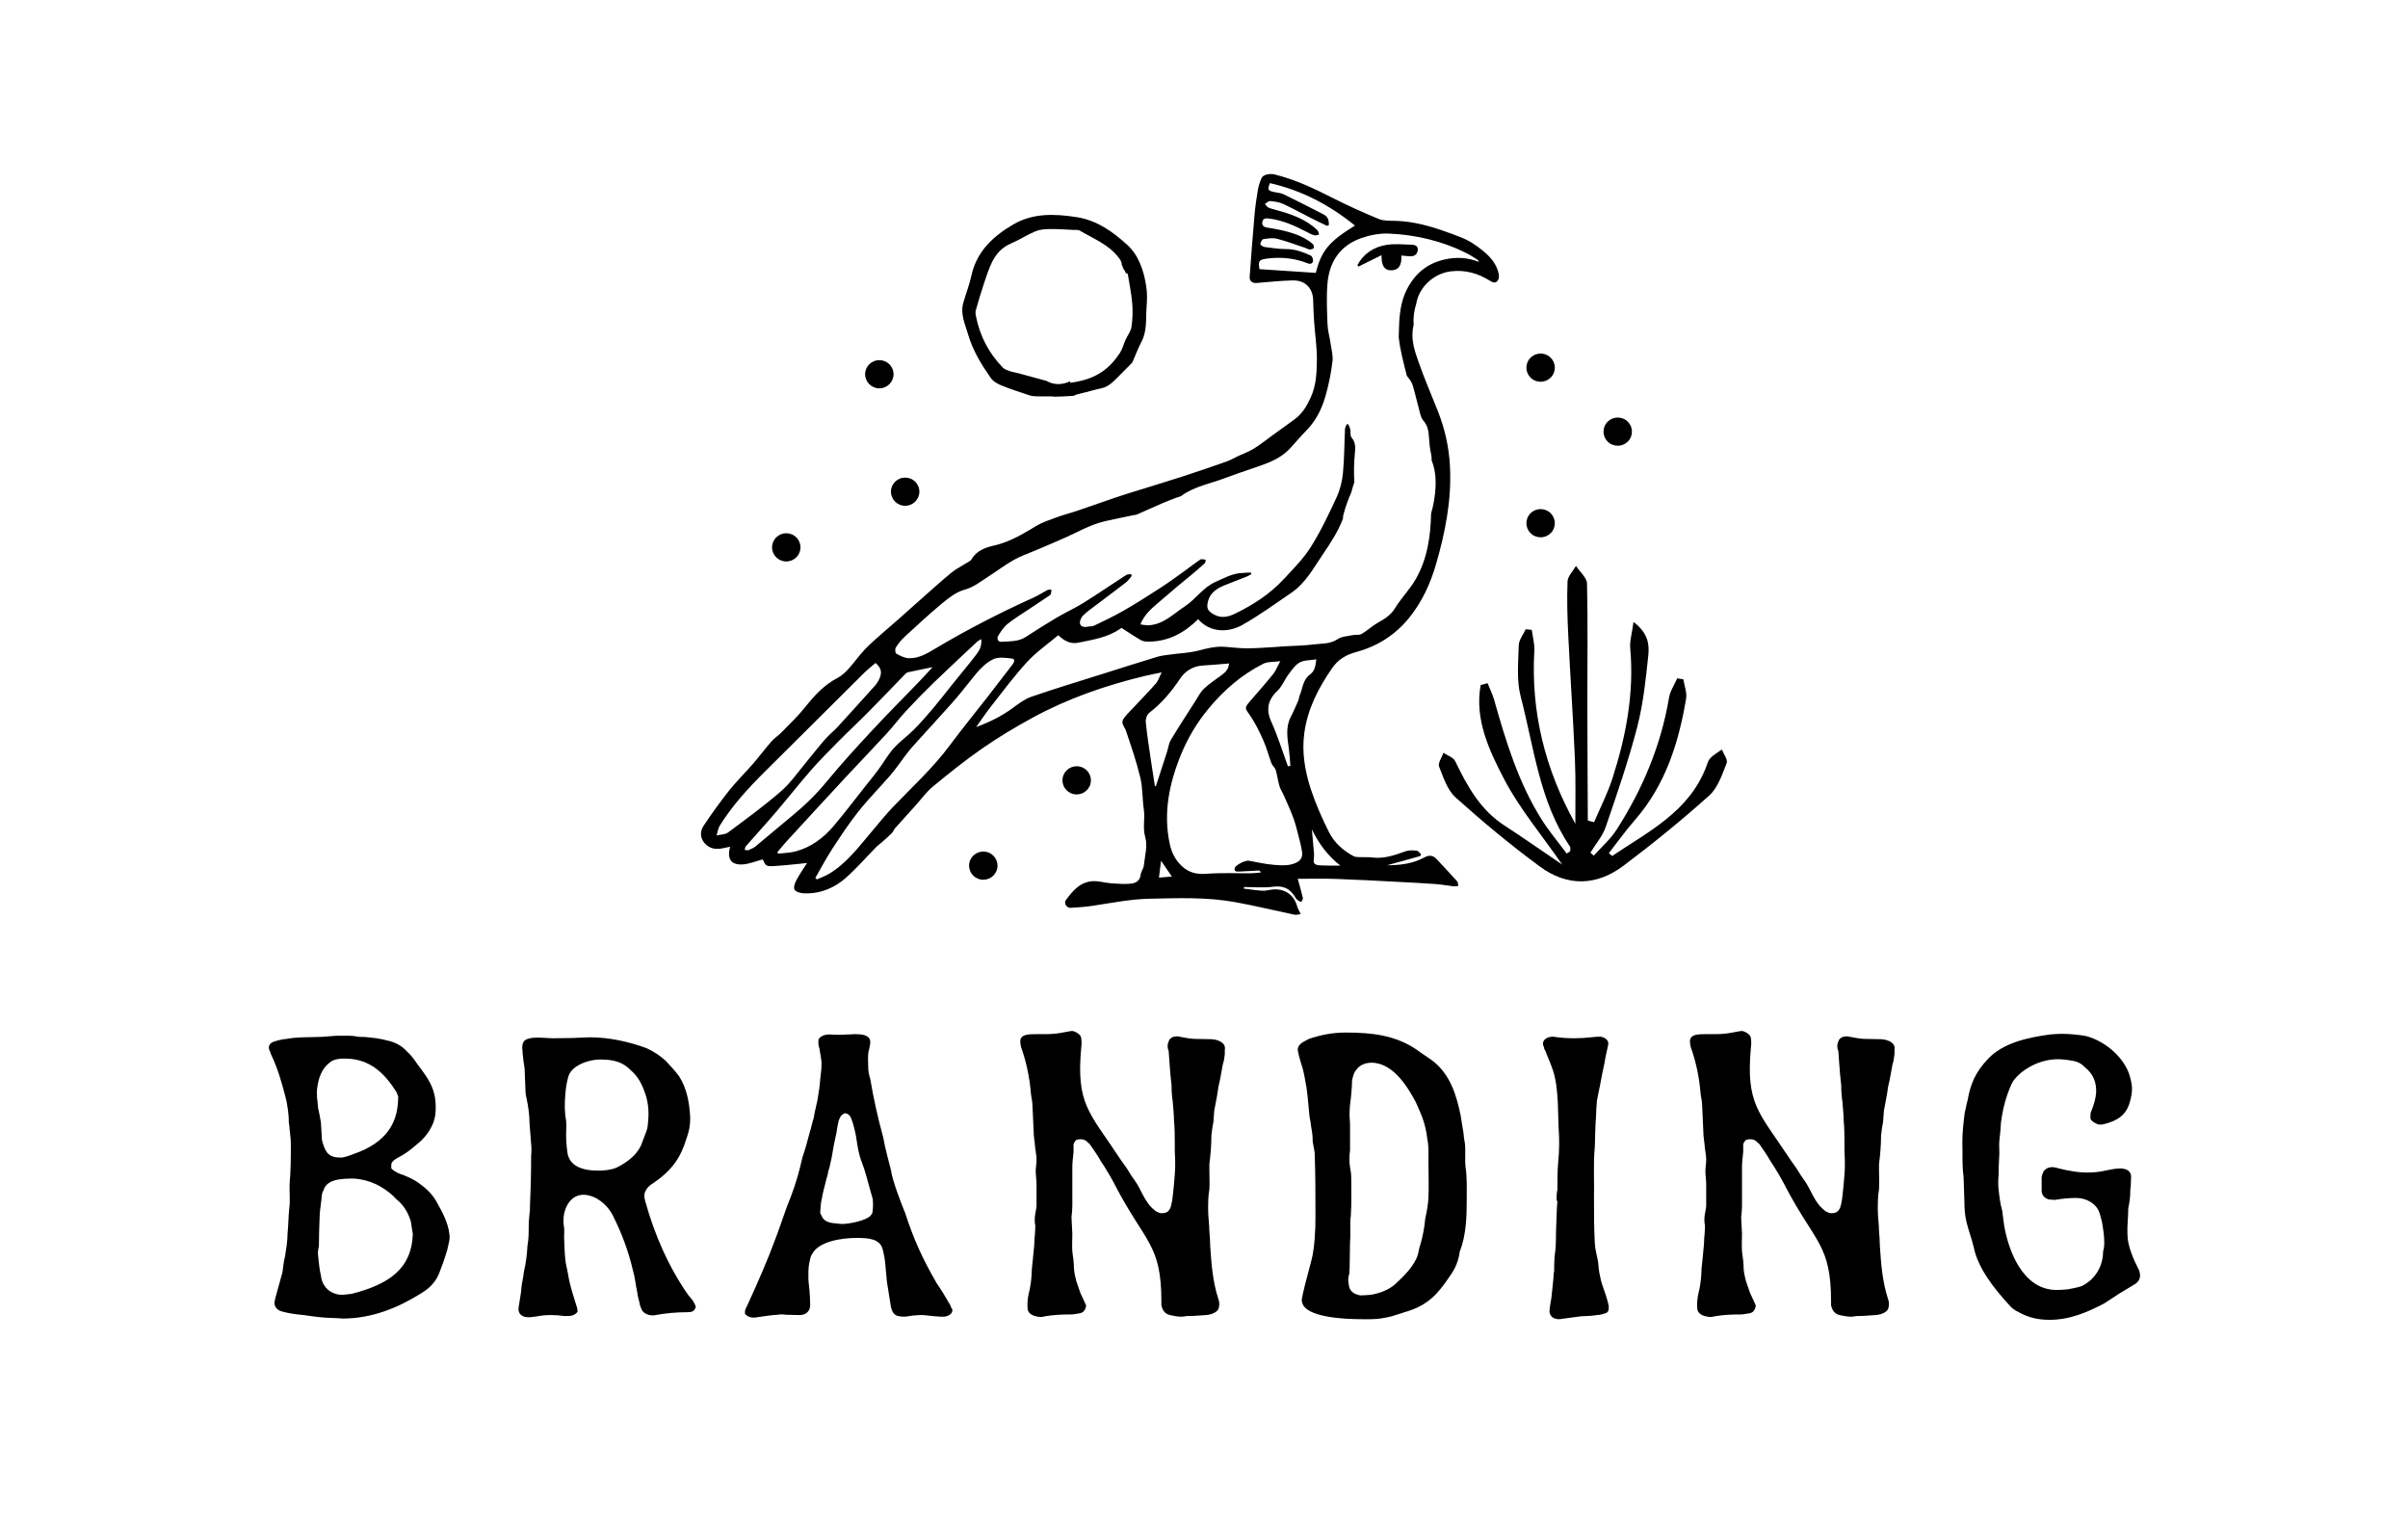 <?xml version="1.0" encoding="utf-8"?>
<!-- Generator: Adobe Illustrator 16.0.0, SVG Export Plug-In . SVG Version: 6.00 Build 0)  -->
<!DOCTYPE svg PUBLIC "-//W3C//DTD SVG 1.1//EN" "http://www.w3.org/Graphics/SVG/1.1/DTD/svg11.dtd">
<svg version="1.1" id="Layer_1" xmlns="http://www.w3.org/2000/svg" xmlns:xlink="http://www.w3.org/1999/xlink" x="0px" y="0px"
	 width="300px" height="190px" viewBox="0 0 300 190" enable-background="new 0 0 300 190" xml:space="preserve">
<path d="M123.451,47.1c0.295,0.42,0.85,0.725,1.349,0.927c1.125,0.456,2.289,0.827,3.443,1.21c0.268,0.09,0.563,0.123,0.847,0.131
	c0.669,0.019,1.339,0.006,2.131,0.006v0.045c0.848-0.009,1.693-0.055,2.537-0.115c0.209-0.112,0.46-0.2,0.776-0.268
	c0.874-0.188,1.728-0.475,2.605-0.648c1.089-0.215,1.719-1.025,2.438-1.726c0.482-0.468,0.945-0.953,1.493-1.507
	c0.34-0.779,0.686-1.716,1.145-2.592c0.728-1.389,0.516-2.895,0.634-4.355c0.066-0.834,0.083-1.693-0.041-2.516
	c-0.291-1.939-0.945-3.897-2.357-5.18c-1.778-1.618-3.782-3.084-6.364-3.473c-2.72-0.41-5.376-0.515-7.833,0.912
	c-2.531,1.472-4.576,3.365-5.234,6.39c-0.247,1.139-0.68,2.238-1.003,3.362c-0.41,1.428,0.23,2.699,0.615,4.017
	C121.214,43.703,122.281,45.432,123.451,47.1 M121.564,38.672c0.312-1.105,0.64-2.209,1.002-3.299
	c0.306-0.915,0.599-1.843,1.019-2.708c0.504-1.038,1.256-1.866,2.385-2.345c1.041-0.442,1.997-1.079,3.039-1.514
	c0.542-0.225,1.189-0.266,1.79-0.274c0.973-0.016,1.947,0.063,2.919,0.108c0.268,0.013,0.586-0.042,0.793,0.08
	c1.65,0.98,3.493,1.676,4.756,3.243c0.281,0.349,0.506,0.662,0.481,1.01c0.088,0.154,0.155,0.317,0.201,0.489
	c0.135,0.167,0.241,0.357,0.315,0.56c0.074,0.025,0.151,0.052,0.235,0.081c0.185,1.169,0.453,2.428,0.561,3.7
	c0.083,0.968,0.047,1.965-0.098,2.925c-0.084,0.562-0.498,1.071-0.741,1.614c-0.242,0.534-0.377,1.133-0.696,1.616
	c-1.499,2.274-3.274,3.335-6.187,3.724c-0.006-0.061-0.011-0.123-0.018-0.184c-1.064,0.494-2.096,0.443-2.916-0.043
	c-1.193-0.326-2.389-0.652-3.588-0.977c-0.337-0.09-0.691-0.135-1.021-0.25c-0.302-0.106-0.645-0.22-0.856-0.438
	c-1.757-1.795-2.861-3.937-3.348-6.391C121.544,39.164,121.5,38.896,121.564,38.672"/>
<path d="M213.077,94.443c-0.289,0.307-0.395,0.789-0.559,1.203c-2.177,5.517-7.188,7.961-11.67,10.982
	c-0.137-0.12-0.272-0.239-0.409-0.358c1.072-1.371,2.084-2.795,3.228-4.104c3.809-4.359,5.467-9.604,6.397-15.139
	c0.128-0.764-0.218-1.604-0.345-2.409c-0.254-0.04-0.51-0.08-0.765-0.121c-0.349,0.803-0.877,1.577-1.019,2.414
	c-0.999,5.939-3.285,11.372-6.519,16.42c-0.768,1.201-1.896,2.178-2.858,3.259c-0.141-0.126-0.278-0.253-0.418-0.377
	c0.65-1.064,1.514-2.055,1.908-3.202c1.413-4.119,2.836-8.25,3.927-12.458c0.755-2.915,1.069-5.955,1.382-8.962
	c0.138-1.317-0.038-2.765-1.846-4.115c-0.187,1.41-0.49,2.373-0.407,3.303c0.499,5.563-0.524,10.917-2.211,16.166
	c-0.604,1.876-1.521,3.653-2.293,5.477c-0.26-0.072-0.521-0.145-0.781-0.217c-0.021-4.869-0.054-9.737-0.059-14.606
	c-0.006-4.966,0.075-9.93-0.04-14.892c-0.018-0.748-0.896-1.477-1.377-2.215c-0.367,0.646-1.024,1.281-1.05,1.94
	c-0.09,2.274-0.018,4.561,0.095,6.837c0.25,5.099,0.604,10.192,0.823,15.293c0.117,2.68,0.043,5.37,0.054,8.055
	c-3.773-6.779-5.549-13.916-5.11-21.551c0.05-0.861-0.206-1.739-0.322-2.61c-0.25-0.024-0.501-0.048-0.753-0.073
	c-0.303,0.67-0.854,1.331-0.868,2.007c-0.05,2.133-0.287,4.368,0.244,6.386c1.665,6.34,2.324,13.03,6.144,18.682
	c0.094,0.139,0.014,0.393,0.015,0.594c-0.143,0.09-0.287,0.178-0.432,0.267c-1.061-1.436-2.225-2.81-3.169-4.318
	c-2.865-4.585-4.418-9.695-5.869-14.839c-0.199-0.709-0.542-1.377-0.819-2.064c-0.286,0.079-0.571,0.16-0.858,0.241
	c-0.773,4.255,1.053,8.13,2.933,11.729c1.895,3.628,4.604,6.842,7.231,10.634c-2.646-1.795-4.889-3.378-7.192-4.867
	c-3.029-1.957-4.649-4.921-6.146-8.023c-0.227-0.469-0.959-0.698-1.458-1.039c-0.202,0.581-0.718,1.282-0.546,1.72
	c0.53,1.356,1.035,2.927,2.063,3.849c3.366,3.018,6.855,5.926,10.5,8.605c3.411,2.507,7.04,2.432,10.419-0.114
	c3.674-2.766,7.255-5.671,10.672-8.738c1.081-0.97,1.604-2.616,2.174-4.035c0.169-0.42-0.376-1.122-0.594-1.695
	C214.033,93.716,213.482,94.012,213.077,94.443"/>
<path d="M109.552,48.373c0.979,0,1.771-0.787,1.771-1.758s-0.793-1.756-1.771-1.756s-1.771,0.785-1.771,1.756
	S108.574,48.373,109.552,48.373"/>
<path d="M97.957,69.936c0.979,0,1.771-0.786,1.771-1.756c0-0.971-0.792-1.757-1.771-1.757c-0.979,0-1.771,0.786-1.771,1.757
	C96.186,69.149,96.979,69.936,97.957,69.936"/>
<path d="M112.769,63.002c0.979,0,1.772-0.787,1.772-1.755c0-0.972-0.793-1.757-1.772-1.757s-1.771,0.785-1.771,1.757
	C110.997,62.215,111.79,63.002,112.769,63.002"/>
<path d="M122.863,106.109c-0.958-0.196-1.895,0.413-2.094,1.362c-0.199,0.951,0.418,1.881,1.377,2.077
	c0.957,0.196,1.895-0.414,2.094-1.363C124.438,107.236,123.822,106.307,122.863,106.109"/>
<path d="M135.874,97.559c0.198-0.95-0.417-1.88-1.376-2.076c-0.957-0.197-1.895,0.414-2.094,1.363
	c-0.198,0.95,0.417,1.88,1.375,2.076C134.738,99.118,135.675,98.509,135.874,97.559"/>
<path d="M190.971,66.644c0.819,0.53,1.918,0.3,2.451-0.512c0.535-0.813,0.303-1.901-0.517-2.431c-0.82-0.53-1.917-0.301-2.452,0.513
	S190.15,66.113,190.971,66.644"/>
<path d="M200.577,55.24c0.818,0.53,1.917,0.3,2.451-0.514c0.535-0.811,0.303-1.9-0.516-2.43c-0.821-0.529-1.919-0.299-2.452,0.514
	C199.525,53.623,199.758,54.711,200.577,55.24"/>
<path d="M192.905,44.325c-0.82-0.53-1.917-0.3-2.452,0.513s-0.303,1.9,0.518,2.431c0.819,0.528,1.917,0.3,2.451-0.515
	C193.955,45.942,193.725,44.855,192.905,44.325"/>
<path d="M186.711,34.081c-0.385-1.717-1.747-2.75-3.093-3.679c-0.988-0.683-2.214-1.076-3.371-1.497
	c-2.027-0.737-4.103-1.314-6.295-1.392c-0.731-0.024-1.531,0.027-2.178-0.236c-1.965-0.803-3.9-1.684-5.789-2.642
	c-2.302-1.17-4.625-2.268-7.159-2.897c-0.656-0.163-1.466,0.014-1.653,0.442c-0.203,0.46-0.371,0.951-0.454,1.442
	c-0.178,1.023-0.327,2.052-0.418,3.084c-0.229,2.594-0.427,5.19-0.613,7.787c-0.037,0.512,0.351,0.798,0.816,0.76
	c1.514-0.123,3.026-0.287,4.543-0.322c1.556-0.039,2.519,0.967,2.553,2.463c0.019,0.898,0.06,1.799,0.121,2.695
	c0.114,1.625,0.373,3.25,0.342,4.871c-0.03,1.519-0.084,3.043-0.757,4.524c-0.495,1.095-1.059,2.043-2.035,2.761
	c-0.936,0.688-1.883,1.364-2.825,2.045c-0.754,0.545-1.481,1.13-2.274,1.617c-0.595,0.367-1.276,0.604-1.916,0.903
	c-0.476,0.222-0.931,0.498-1.424,0.673c-1.819,0.641-3.647,1.271-5.486,1.865c-2.006,0.65-4.028,1.252-6.041,1.881
	c-0.918,0.287-1.835,0.578-2.745,0.889c-1.471,0.5-2.931,1.027-4.402,1.524c-0.804,0.271-1.634,0.472-2.429,0.764
	c-0.901,0.332-1.838,0.634-2.647,1.12c-1.642,0.984-3.243,1.967-5.178,2.412c-1.084,0.25-2.238,0.623-2.858,1.722
	c-0.118,0.211-0.418,0.337-0.648,0.481c-0.606,0.389-1.271,0.706-1.821,1.156c-1.195,0.975-2.334,2.01-3.489,3.029
	c-1.038,0.916-2.063,1.844-3.1,2.76c-0.661,0.584-1.339,1.149-1.997,1.735c-0.75,0.671-1.528,1.317-2.215,2.043
	c-0.732,0.774-1.343,1.653-2.06,2.441c-0.39,0.431-0.84,0.86-1.353,1.128c-1.694,0.885-2.907,2.209-4.055,3.653
	c-0.878,1.104-1.92,2.091-2.912,3.109c-0.405,0.417-0.917,0.742-1.296,1.177c-0.801,0.912-1.525,1.887-2.321,2.805
	c-0.959,1.105-2.018,2.136-2.927,3.278c-1.13,1.423-2.195,2.899-3.197,4.408c-0.45,0.68-0.465,1.489,0.133,2.172
	c0.595,0.679,1.372,0.819,2.243,0.629c0.298-0.064,0.597-0.122,0.925-0.188c-0.389,1.496,0.08,2.255,1.491,2.202
	c0.859-0.032,1.704-0.403,2.581-0.63c0.388,0.86,0.39,0.897,1.617,0.819c1.316-0.083,2.624-0.243,3.901-0.367
	c-0.404,0.638-0.912,1.354-1.321,2.119c-0.194,0.363-0.399,0.921-0.239,1.204c0.156,0.28,0.763,0.438,1.18,0.454
	c2.018,0.076,3.777-0.654,5.218-1.936c1.367-1.214,2.569-2.6,3.85-3.905c0.169-0.171,0.386-0.3,0.567-0.463
	c0.442-0.393,0.889-0.782,1.307-1.198c0.169-0.17,0.242-0.428,0.402-0.608c0.838-0.943,1.69-1.878,2.536-2.814
	c0.724-0.803,1.359-1.703,2.188-2.386c1.995-1.645,4.018-3.272,6.148-4.747c1.999-1.385,4.102-2.646,6.247-3.814
	c4.361-2.377,9.041-4.008,13.897-5.184c0.679-0.166,1.368-0.291,2.2-0.467c-0.292,0.566-0.438,1.061-0.753,1.417
	c-0.955,1.089-1.979,2.121-2.968,3.181c-0.364,0.39-0.76,0.766-1.049,1.206c-0.357,0.54,0.148,0.964,0.312,1.448
	c0.649,1.932,1.319,3.867,1.793,5.842c0.311,1.303,0.249,2.682,0.443,4.017c0.165,1.128-0.169,2.231,0.175,3.413
	c0.313,1.074-0.049,2.339-0.175,3.516c-0.044,0.406-0.356,0.787-0.403,1.192c-0.086,0.73-0.601,1.025-1.205,1.082
	c-0.812,0.077-1.644,0.019-2.462-0.039c-0.795-0.059-1.597-0.326-2.374-0.263c-1.551,0.128-2.445,1.238-3.274,2.354
	c-0.283,0.382,0.105,0.996,0.608,0.964c0.934-0.057,1.87-0.127,2.793-0.265c2.316-0.346,4.6-0.817,6.974-0.87
	c3.585-0.078,7.167-0.22,10.705,0.42c2.483,0.447,4.935,1.051,7.404,1.567c0.231,0.048,0.495-0.04,0.778-0.068
	c-0.198-0.427-0.37-0.692-0.447-0.983c-0.373-1.394-1.525-2.215-3.004-2.094c-0.437,0.036-0.874,0.182-1.303,0.158
	c-0.782-0.039-1.558-0.168-2.335-0.26c0.011-0.065,0.02-0.133,0.029-0.199c1.2,0,2.417,0.121,3.594-0.033
	c1.218-0.163,2.052,0.176,2.676,1.136c0.112,0.169,0.207,0.357,0.352,0.492c0.137,0.125,0.333,0.188,0.505,0.28
	c0.072-0.174,0.236-0.366,0.202-0.517c-0.188-0.804-0.424-1.6-0.641-2.381c1.487,0,3.098-0.045,4.703,0.011
	c2.608,0.088,5.217,0.237,7.824,0.371c1.589,0.08,3.177,0.165,4.764,0.28c0.707,0.051,1.406,0.192,2.111,0.272
	c0.196,0.021,0.399-0.028,0.602-0.046c-0.042-0.192-0.02-0.44-0.135-0.57c-0.83-0.928-1.69-1.83-2.537-2.744
	c-0.46-0.497-0.919-0.585-1.571-0.229c-1.423,0.777-3.014,0.962-4.633,0.97c1.375-0.381,2.749-0.762,4.124-1.144
	c0.038-0.071,0.079-0.143,0.119-0.216c-0.171-0.158-0.331-0.433-0.518-0.452c-0.462-0.05-0.979-0.088-1.401,0.063
	c-1.374,0.486-2.723,0.979-4.233,0.772c-0.453-0.063-0.921-0.01-1.382-0.034c-0.299-0.017-0.642,0.003-0.888-0.128
	c-1.326-0.708-2.418-1.707-3.063-3.001c-0.865-1.73-1.656-3.514-2.256-5.342c-0.746-2.281-1.143-4.633-0.801-7.063
	c0.416-2.955,1.738-5.516,3.423-7.969c0.764-1.113,1.745-1.702,3.06-2.059c2.648-0.715,4.854-2.141,6.556-4.236
	c1.611-1.984,2.651-4.248,3.35-6.652c1.163-3.996,1.964-8.039,1.747-12.23c-0.12-2.371-0.624-4.639-1.493-6.846
	c-0.825-2.092-1.729-4.16-2.467-6.282c-0.493-1.416-0.965-2.884-0.572-4.425c0.004-0.012,0.007-0.023,0.008-0.035
	c-0.066-0.881,0.036-1.766,0.327-2.684c0.33-2.004,2.125-3.755,4.314-4.019c1.774-0.213,3.383,0.243,4.862,1.171
	c0.428,0.27,0.828,0.359,1.06-0.188C186.767,34.582,186.761,34.308,186.711,34.081 M166.988,107.821
	c-0.636,0-1.271,0.022-1.906-0.009c-0.452-0.023-1.056,0.022-1.303-0.226c-0.226-0.228-0.035-0.813-0.068-1.238
	c-0.077-0.985-0.176-1.971-0.274-3.043C164.303,105.071,165.391,106.586,166.988,107.821 M163.922,33.99
	c-2.342-0.154-4.666-0.308-7.009-0.463c-0.202-1.086-0.036-1.21,1.188-1.344c1.659-0.183,3.246-0.002,4.777,0.604
	c0.378,0.149,0.641,0.055,0.7-0.258c0.041-0.216-0.099-0.613-0.273-0.693c-0.954-0.43-1.921-0.806-3.023-0.809
	c-0.903-0.003-1.811-0.135-2.711-0.256c-0.208-0.028-0.554-0.25-0.55-0.37c0.013-0.22,0.213-0.589,0.379-0.615
	c0.569-0.088,1.191-0.177,1.729-0.038c1.218,0.316,2.397,0.767,3.594,1.166c0.152,0.05,0.302,0.17,0.448,0.164
	c0.18-0.009,0.454-0.076,0.505-0.191c0.057-0.135-0.021-0.416-0.145-0.519c-1.178-0.989-2.623-1.419-4.108-1.743
	c-0.534-0.117-1.079-0.193-1.618-0.289c-0.398-0.069-0.609-0.281-0.54-0.686c0.075-0.435,0.398-0.481,0.773-0.438
	c1.699,0.196,3.215,0.875,4.697,1.646c0.322,0.169,0.65,0.346,0.999,0.449c0.177,0.052,0.402-0.055,0.604-0.089
	c-0.066-0.184-0.082-0.417-0.211-0.542c-1.402-1.364-3.209-1.987-5.072-2.501c-0.353-0.097-0.715-0.178-1.043-0.327
	c-0.174-0.082-0.284-0.294-0.423-0.447c0.22-0.127,0.45-0.378,0.655-0.358c0.545,0.049,1.122,0.129,1.608,0.353
	c1.181,0.542,2.313,1.178,3.473,1.764c0.664,0.336,1.34,0.651,2.012,0.975c0.077-0.038,0.153-0.077,0.231-0.117
	c-0.036-0.257-0.017-0.54-0.124-0.766c-0.1-0.208-0.301-0.415-0.513-0.525c-1.657-0.858-3.318-1.708-4.999-2.523
	c-0.359-0.175-0.799-0.198-1.199-0.286c-0.772-0.167-0.835-0.281-0.53-1.106c3.975,0.896,7.436,2.717,10.605,5.285
	C165.531,30.118,164.645,31.216,163.922,33.99 M90.706,103.695c-0.361,0.269-0.95,0.257-1.433,0.373
	c0.134-0.419,0.187-0.886,0.414-1.249c1.522-2.428,3.443-4.554,5.486-6.584c4.162-4.137,8.317-8.28,12.484-12.413
	c0.432-0.43,0.921-0.807,1.424-1.242c0.854,0.718,0.886,1.475,0.128,2.58c-0.089,0.129-0.197,0.248-0.302,0.365
	c-1.5,1.658-2.992,3.324-4.506,4.973c-0.516,0.561-1.126,1.045-1.628,1.616c-0.768,0.874-1.472,1.802-2.22,2.693
	c-1.059,1.263-1.996,2.657-3.232,3.737C95.222,100.376,92.949,102.024,90.706,103.695 M94.18,105.387
	c-0.259,0.213-0.582,0.368-0.897,0.499c-0.14,0.06-0.336-0.008-0.507-0.017c0.045-0.154,0.046-0.343,0.143-0.455
	c1.248-1.427,2.532-2.824,3.762-4.265c1.464-1.715,2.852-3.488,4.335-5.185c1.083-1.238,2.249-2.413,3.41-3.584
	c1.237-1.25,2.531-2.45,3.768-3.699c1.559-1.573,3.083-3.176,4.626-4.764c0.073-0.076,0.174-0.154,0.275-0.174
	c0.998-0.215,1.998-0.417,3.098-0.645c-0.596,0.641-1.161,1.265-1.744,1.871c-1.944,2.02-3.93,4.003-5.834,6.056
	c-1.922,2.07-3.831,4.159-5.622,6.334c-1.273,1.544-2.683,2.928-4.232,4.202C97.223,102.826,95.716,104.122,94.18,105.387
	 M99.104,106.056c-0.69,0.183-1.431,0.19-2.148,0.278c-0.04-0.058-0.079-0.113-0.119-0.172c0.383-0.449,0.75-0.913,1.15-1.348
	c2.397-2.611,4.796-5.222,7.208-7.821c1.75-1.886,3.54-3.737,5.282-5.63c0.84-0.912,1.578-1.912,2.422-2.82
	c1.119-1.207,2.271-2.387,3.456-3.533c1.781-1.723,3.604-3.408,5.413-5.105c0.096-0.091,0.232-0.143,0.482-0.294
	c0.084,0.806-0.204,1.388-0.591,1.892c-0.974,1.265-2.002,2.489-3.005,3.734c-0.809,1.005-1.591,2.031-2.424,3.018
	c-0.771,0.911-1.561,1.813-2.405,2.662c-0.795,0.8-1.747,1.463-2.493,2.301c-0.723,0.811-1.255,1.774-1.9,2.652
	c-0.507,0.689-1.055,1.351-1.588,2.021c-1.326,1.674-2.61,3.379-3.994,5.007C102.598,104.373,101.06,105.54,99.104,106.056
	 M111.185,100.594c-0.933,0.976-1.769,2.037-2.643,3.064c-1.603,1.886-3.079,3.892-5.286,5.206c-0.464,0.274-0.99,0.453-1.487,0.677
	c-0.064-0.062-0.129-0.122-0.193-0.183c0.702-1.213,1.352-2.456,2.118-3.63c1.042-1.595,2.096-3.193,3.284-4.686
	c1.242-1.563,2.671-2.989,3.975-4.508c0.666-0.775,1.234-1.627,1.855-2.439c0.297-0.387,0.595-0.777,0.924-1.142
	c1.615-1.792,3.255-3.563,4.858-5.364c0.776-0.871,1.5-1.785,2.23-2.694c0.854-1.062,1.687-2.198,2.943-2.792
	c0.637-0.299,1.544-0.164,2.311-0.074c0.408,0.047,0.313,0.434,0.077,0.734c-1.041,1.334-2.057,2.686-3.096,4.02
	c-1.58,2.031-3.213,4.023-4.745,6.084C116.215,95.688,113.607,98.058,111.185,100.594 M143.878,97.908
	c-0.161-1.039-0.328-2.076-0.479-3.117c-0.234-1.613-0.493-3.225-0.654-4.845c-0.038-0.379,0.151-0.937,0.443-1.162
	c1.551-1.196,2.76-2.638,3.829-4.241c0.629-0.945,1.602-1.58,2.868-1.645c1.054-0.057,2.103-0.163,3.233-0.254
	c-0.044,0.719-0.47,1.128-0.995,1.504c-0.732,0.527-1.494,1.033-2.138,1.652c-0.46,0.445-0.755,1.051-1.106,1.596
	c-1.012,1.583-2.041,3.156-3.005,4.768c-0.268,0.445-0.324,1.008-0.488,1.516c-0.457,1.416-0.918,2.831-1.379,4.247
	C143.963,97.921,143.92,97.915,143.878,97.908 M144.389,109.319c0.098-0.791,0.175-1.412,0.261-2.103
	c0.429,0.627,0.822,1.202,1.347,1.97C145.39,109.236,144.908,109.277,144.389,109.319 M161.517,107.444
	c-0.887,0.438-1.835,0.356-2.748,0.289c-1.069-0.08-2.125-0.328-3.183-0.519c-0.424-0.074-1.67,0.532-1.762,0.924
	c-0.111,0.472,0.293,0.435,0.576,0.425c0.806-0.026,1.608-0.091,2.411-0.129c0.094-0.004,0.191,0.07,0.284,0.242
	c-0.385,0.033-0.773,0.095-1.158,0.098c-1.887,0.019-3.781-0.076-5.655,0.069c-1.204,0.095-2.155-0.149-3.005-0.925
	c-0.831-0.758-1.303-1.692-1.535-2.757c-0.847-3.891-0.074-7.6,1.41-11.214c0.834-2.026,1.955-3.905,3.365-5.619
	c1.909-2.323,4.155-4.284,6.896-5.661c0.528-0.266,1.241-0.192,2.094-0.305c-0.371,0.676-0.566,1.205-0.907,1.627
	c-0.932,1.154-1.924,2.263-2.891,3.389c-0.709,0.828-0.598,0.844,0.008,1.713c0.685,0.982,1.204,2.082,1.692,3.174
	c0.406,0.91,0.646,1.889,1,2.822c0.113,0.299,0.437,0.532,0.527,0.834c0.196,0.651,0.269,1.34,0.464,1.993
	c0.13,0.431,0.396,0.822,0.58,1.242c0.391,0.892,0.799,1.777,1.136,2.686c0.261,0.704,0.442,1.435,0.628,2.16
	c0.186,0.724,0.384,1.452,0.48,2.188C162.291,106.716,162.079,107.166,161.517,107.444 M163.188,84.035
	c-0.891,0.658-0.895,1.74-1.284,2.639c-0.077,0.179-0.072,0.393-0.15,0.57c-0.3,0.686-0.588,1.379-0.936,2.041
	c-0.688,1.316-0.422,2.67-0.239,4.029c0.092,0.691,0.124,1.388,0.181,2.083c-0.101,0.015-0.203,0.032-0.305,0.048
	c-0.681-1.852-1.259-3.746-2.071-5.543c-0.71-1.568-0.408-2.744,0.815-3.911c0.556-0.528,0.832-1.317,1.298-1.944
	c0.415-0.553,0.828-1.194,1.408-1.519c0.563-0.313,1.34-0.273,2.081-0.399C163.9,82.939,163.813,83.574,163.188,84.035
	 M180.001,32.317c-2.253,0.5-3.758,1.82-4.736,3.755c-0.75,1.482-0.92,3.089-0.968,4.711c-0.012,0.401-0.025,0.804-0.038,1.206
	c0.171,1.632,0.608,3.225,1.01,4.823c0.045,0.057,0.091,0.115,0.136,0.172c0.244,0.314,0.498,0.656,0.605,1.024
	c0.331,1.129,0.583,2.277,0.891,3.412c0.089,0.332,0.188,0.703,0.41,0.952c0.518,0.58,0.658,1.24,0.706,1.969
	c0.049,0.752,0.11,1.51,0.279,2.242c0.063,0.268,0.077,0.527,0.064,0.785c0.815,1.896,0.514,4.574-0.07,6.602
	c-0.063,2.859-0.465,5.653-1.923,8.189c-0.729,1.271-1.814,2.35-2.575,3.609c-0.533,0.877-1.302,1.334-2.151,1.811
	c-0.705,0.395-1.297,0.978-1.997,1.385c-0.298,0.171-0.751,0.073-1.12,0.15c-0.64,0.134-1.376,0.162-1.877,0.501
	c-0.939,0.634-1.988,0.526-2.993,0.657c-1.207,0.156-2.434,0.162-3.651,0.237c-0.414,0.024-0.827,0.067-1.241,0.09
	c-1.141,0.062-2.282,0.16-3.425,0.159c-0.938,0-1.877-0.137-2.816-0.193c-1.103-0.066-2.141,0.193-3.203,0.471
	c-1.145,0.299-2.363,0.332-3.549,0.496c-0.546,0.074-1.106,0.133-1.629,0.293c-2.173,0.658-4.337,1.35-6.501,2.033
	c-3.039,0.961-6.093,1.879-9.104,2.914c-0.86,0.295-1.637,0.879-2.376,1.426c-1.375,1.016-2.895,1.762-4.544,2.365
	c0.617-0.861,1.2-1.748,1.856-2.582c1.473-1.871,2.893-3.792,4.508-5.545c1.122-1.219,2.534-2.193,3.864-3.315
	c0.749,0.728,1.561,1.126,2.457,0.94c1.849-0.383,3.756-0.651,5.334-1.796c0.053-0.04,0.124-0.056,0.1-0.044
	c0.844,0.537,1.621,1.076,2.444,1.537c0.282,0.157,0.684,0.172,1.03,0.166c2.456-0.049,4.399-1.143,6.055-2.797
	c1.533,1.721,3.787,1.703,5.577,0.682c2.094-1.195,4.056-2.611,6.045-3.973c1.793-1.229,2.769-3.099,3.937-4.813
	c0.966-1.413,1.896-2.846,2.497-4.437c-0.012-0.124,0-0.259,0.033-0.397c0.241-0.989,0.6-1.953,1.011-2.897
	c0.104-0.413,0.221-0.823,0.363-1.218c-0.063-1.152-0.054-2.311,0.057-3.48c0.06-0.648,0.181-1.439-0.397-2.084
	c-0.199-0.224-0.098-0.686-0.169-1.033c-0.044-0.215-0.157-0.418-0.241-0.627c-0.066-0.002-0.134-0.004-0.2-0.006
	c-0.075,0.203-0.202,0.404-0.213,0.612c-0.087,1.829-0.076,3.665-0.255,5.486c-0.099,1.021-0.359,2.075-0.791,3.009
	c-0.978,2.109-1.978,4.229-3.22,6.197c-0.921,1.463-2.195,2.732-3.392,4.022c-1.698,1.829-3.79,3.179-6.057,4.278
	c-0.83,0.402-1.705,0.603-2.603,0.099c-0.789-0.442-0.965-0.778-0.752-1.636c0.278-1.118,1.165-1.649,2.177-2.051
	c0.894-0.355,1.791-0.697,2.685-1.054c0.183-0.073,0.347-0.188,0.521-0.283c-0.013-0.068-0.022-0.138-0.033-0.208
	c-0.456,0.025-0.911,0.031-1.363,0.079c-1.098,0.116-2.02,0.638-3.007,1.071c-1.612,0.705-2.477,2.159-3.854,3.061
	c-1.396,0.908-2.582,2.188-4.4,2.358c-0.353,0.034-0.719-0.062-1.145-0.103c0.48-1.215,1.344-1.938,2.193-2.672
	c0.839-0.726,1.683-1.444,2.531-2.16c0.552-0.465,1.12-0.912,1.673-1.376c0.552-0.464,1.104-0.931,1.633-1.421
	c0.094-0.086,0.073-0.285,0.105-0.432c-0.227-0.013-0.52-0.117-0.668-0.021c-0.668,0.439-1.287,0.944-1.938,1.407
	c-0.996,0.712-1.983,1.44-3.012,2.106c-1.491,0.967-2.993,1.925-4.536,2.813c-1.21,0.698-2.486,1.297-3.746,1.91
	c-0.234,0.113-0.544,0.07-0.812,0.127c-0.438,0.095-0.882,0.014-0.949-0.41c-0.049-0.306,0.147-0.74,0.385-0.979
	c0.469-0.474,1.038-0.861,1.576-1.27c1.25-0.95,2.518-1.879,3.755-2.842c0.292-0.227,0.499-0.554,0.745-0.837
	c-0.042-0.075-0.084-0.149-0.128-0.224c-0.197,0.041-0.431,0.031-0.587,0.132c-1.778,1.15-3.524,2.347-5.321,3.47
	c-1.036,0.646-2.167,1.152-3.222,1.773c-1.333,0.789-2.649,1.609-3.941,2.458c-0.942,0.62-2.021,0.532-3.058,0.615
	c-0.414,0.032-0.597-0.422-0.398-0.744c0.332-0.542,0.699-1.108,1.191-1.503c0.882-0.705,1.868-1.291,2.812-1.923
	c0.777-0.522,1.558-1.039,2.333-1.563c0.093-0.063,0.2-0.149,0.231-0.244c0.054-0.168,0.053-0.352,0.074-0.53
	c-0.169,0.018-0.364-0.013-0.503,0.058c-0.588,0.301-1.141,0.673-1.743,0.944c-4.175,1.888-8.239,3.97-12.162,6.308
	c-1.033,0.615-2.1,1.283-3.376,1.238c-0.527-0.019-1.07-0.303-1.545-0.566c-0.138-0.077-0.183-0.57-0.067-0.756
	c0.307-0.486,0.678-0.953,1.105-1.346c1.534-1.414,3.062-2.839,4.673-4.168c0.832-0.687,1.766-1.422,2.782-1.696
	c1.165-0.315,1.985-1.009,2.915-1.601c1.085-0.691,2.109-1.479,3.229-2.111c0.866-0.49,1.837-0.809,2.758-1.207
	c1.695-0.738,3.419-1.424,5.072-2.24c1.19-0.59,2.389-1.117,3.69-1.412c1.141-0.26,2.29-0.484,3.437-0.725
	c0.113-0.022,0.238-0.014,0.34-0.058c1.099-0.481,2.189-0.977,3.289-1.453c0.562-0.241,1.14-0.452,1.712-0.675
	c0.19-0.074,0.421-0.098,0.578-0.213c1.625-1.189,3.625-1.516,5.459-2.219c0.558-0.212,1.12-0.412,1.683-0.609
	c1.185-0.416,2.388-0.791,3.556-1.247c1.093-0.431,2.099-1.019,2.894-1.886c0.668-0.73,1.305-1.49,1.997-2.196
	c1.274-1.295,1.992-2.871,2.448-4.55c0.357-1.321,0.628-2.674,0.79-4.03c0.086-0.722-0.124-1.481-0.232-2.22
	c-0.116-0.811-0.357-1.612-0.388-2.424c-0.063-1.697-0.145-3.408,0-5.096c0.225-2.648,1.544-4.7,4.235-5.638
	c1.076-0.375,2.293-0.604,3.43-0.552c3.381,0.15,6.628,0.926,9.653,2.435c0.487,0.243,0.937,0.558,1.399,0.845
	c0.048,0.031,0.068,0.103,0.16,0.25C182.816,32.066,181.44,31.997,180.001,32.317"/>
<path d="M172.118,31.779c-1.031,0.513-1.958,0.973-2.883,1.433c-0.039-0.07-0.079-0.138-0.117-0.207
	c0.759-1.388,2.001-2.23,3.579-2.495c1.02-0.171,2.094-0.062,3.146-0.031c0.386,0.012,0.83,0.119,0.791,0.642
	c-0.038,0.518-0.359,0.808-0.905,0.803c-0.382-0.005-0.759-0.06-1.146-0.093c0.09,1.207-0.356,1.845-1.261,1.841
	C172.479,33.669,172.096,33.125,172.118,31.779"/>
<path d="M48.748,145.543c0.254,0.277,0.609,0.474,0.963,0.631c0.709,0.237,1.418,0.554,1.976,0.871
	c1.114,0.71,2.027,1.504,2.634,2.529c0.759,1.345,1.521,2.73,1.671,4.193c0.102,0.67-0.151,1.265-0.253,1.857
	c-0.304,1.067-0.659,2.057-1.063,3.083c-0.407,0.95-1.166,1.78-2.179,2.374c-2.837,1.778-6.079,3.162-9.828,3.162
	c-0.152,0-0.355-0.04-0.508-0.04c-0.658-0.037-1.418-0.037-2.177-0.118c-0.709-0.078-1.419-0.158-2.128-0.275
	c-0.913-0.079-1.824-0.198-2.685-0.436c-0.609-0.158-0.912-0.515-0.962-0.948c-0.051-0.238,0.05-0.476,0.101-0.751
	c0.252-0.911,0.506-1.819,0.761-2.769c0.153-0.396,0.153-0.711,0.202-1.069c0.05-0.512,0.151-0.987,0.254-1.422
	c0.05-0.473,0.151-0.909,0.201-1.346c0.051-0.514,0.102-0.987,0.102-1.502c0.102-0.988,0.102-2.016,0.204-3.005
	c0.151-1.027,0-2.057,0.049-3.124c0.152-1.661,0.152-3.281,0.152-4.943c0-0.79-0.152-1.579-0.201-2.371
	c-0.051-0.119-0.051-0.317-0.051-0.475c0-0.832-0.152-1.741-0.304-2.569c-0.506-1.98-1.013-3.876-1.925-5.774
	c-0.05-0.196-0.102-0.316-0.202-0.513c-0.152-0.477,0-0.87,0.658-1.07c0.455-0.155,1.014-0.275,1.519-0.316
	c1.216-0.235,2.483-0.196,3.75-0.235c0.81,0,1.671-0.119,2.533-0.158h1.063c0.354,0,0.709,0,1.064,0.039
	c0.456,0.119,0.911,0.119,1.316,0.119c0.964,0.079,1.927,0.197,2.787,0.436c1.014,0.197,1.875,0.71,2.432,1.344
	c0.557,0.475,0.962,1.068,1.368,1.661c1.267,1.661,2.128,2.847,2.229,4.862c0.052,0.831,0,1.62-0.303,2.412
	c-0.405,0.99-1.063,1.897-1.975,2.609c-0.761,0.673-1.52,1.266-2.483,1.74c-0.303,0.197-0.607,0.355-0.76,0.751V145.543z
	 M49.61,136.566c-0.102-0.2-0.153-0.396-0.204-0.515c-1.316-2.057-3.089-4.191-6.433-4.191c-0.253,0-0.456,0-0.709,0.04
	c-0.456,0.039-0.912,0.197-1.215,0.474c-1.013,0.792-1.369,1.979-1.52,3.085c-0.153,0.87,0.05,1.701,0.102,2.569
	c0.151,0.633,0.253,1.227,0.354,1.818c0.051,0.594,0.051,1.187,0.102,1.78c0,0.276,0.049,0.556,0.151,0.831
	c0.102,0.355,0.253,0.752,0.507,1.107c0.457,0.554,1.063,0.632,1.875,0.632c0.81-0.158,1.57-0.515,2.331-0.789
	C48.445,141.903,49.61,139.571,49.61,136.566 M51.18,152.146c-0.253-0.87-0.709-1.779-1.52-2.53
	c-0.254-0.198-0.455-0.398-0.658-0.634c-1.317-1.186-2.838-2.017-4.864-2.174c-1.571,0-3.446,0.038-3.85,1.503
	c-0.153,0.196-0.153,0.434-0.202,0.631c-0.051,0.792-0.203,1.541-0.254,2.334c-0.051,1.305-0.101,2.649-0.101,3.954
	c-0.101,0.396-0.152,0.791-0.101,1.187c0.101,0.83,0.151,1.661,0.354,2.491c0.102,1.029,0.759,2.056,2.127,2.333
	c0.152,0.039,0.355,0.039,0.507,0.039c0.405,0,0.81-0.079,1.215-0.118c4.762-1.225,7.448-3.204,7.6-7.434
	C51.383,153.37,51.282,152.738,51.18,152.146"/>
<path d="M85.626,163.454c-1.367,0-2.634,0.116-3.952,0.355c-0.101,0.04-0.252,0.04-0.354,0.04c-0.609,0-1.166-0.279-1.369-0.712
	c-0.1-0.277-0.252-0.514-0.252-0.751c-0.101-0.436-0.254-0.909-0.303-1.384c-0.204-0.91-0.255-1.738-0.507-2.611
	c-0.558-2.451-1.42-4.783-2.584-7.077c-0.457-0.832-1.165-1.621-2.178-2.134c-0.456-0.199-0.912-0.356-1.419-0.356
	c-0.202,0-0.405,0.039-0.607,0.078c-1.166,0.356-1.621,1.425-1.825,2.294c-0.101,0.594-0.101,1.146,0,1.739
	c0.051,0.396,0,0.752,0,1.147c0.051,0.949,0.051,1.857,0.153,2.807c0.051,0.594,0.252,1.226,0.354,1.898
	c0.202,1.305,0.658,2.649,1.063,3.955c0.102,0.236,0.102,0.474,0.102,0.671c-0.354,0.436-0.76,0.516-1.267,0.516h-0.405
	c-0.507-0.08-1.063-0.12-1.621-0.12c-0.559,0-1.165,0.04-1.723,0.159c-0.406,0.039-0.709,0.117-1.063,0.117
	c-0.71,0-1.216-0.315-1.267-0.908c0-0.198,0-0.396,0.051-0.595c0.101-0.711,0.253-1.383,0.303-2.134
	c0.051-0.633,0.254-1.346,0.305-1.978c0.253-1.066,0.404-2.253,0.456-3.321c0.152-0.79,0.152-1.62,0.152-2.452
	c0-0.711,0.101-1.343,0.152-2.015v-0.278c0.1-2.175,0.151-4.271,0.151-6.444c0.05-0.516,0.05-0.95,0-1.463
	c-0.051-0.871-0.151-1.782-0.203-2.611c0-1.027-0.152-2.016-0.354-3.005c-0.102-0.396-0.153-0.791-0.153-1.146
	c-0.05-0.871-0.05-1.74-0.102-2.611c-0.101-0.632-0.203-1.344-0.253-1.976c0-0.354-0.102-0.711,0-1.028
	c0.05-0.396,0.354-0.672,0.811-0.751c0.354-0.118,0.759-0.118,1.114-0.118c0.66,0,1.266,0.079,1.924,0.079
	c1.521,0,2.99-0.039,4.509-0.119c2.432,0,4.965,0.553,7.144,1.383c0.862,0.396,1.621,0.91,2.33,1.543
	c0.557,0.633,1.165,1.227,1.672,1.938c0.961,1.503,1.267,3.281,1.367,4.944c0.05,0.909-0.101,1.858-0.456,2.805
	c-0.71,2.335-1.723,3.876-4.052,5.497c-0.507,0.277-0.914,0.673-1.117,1.187c-0.15,0.396-0.05,0.791,0.052,1.187
	c1.115,3.994,2.837,8.068,5.37,11.665c0.405,0.434,0.76,0.87,0.912,1.463C86.488,163.335,86.235,163.454,85.626,163.454
	 M70.682,143.486c0.204,1.74,1.825,2.331,3.8,2.331c0.253,0,0.557,0,0.861-0.039c0.506-0.039,1.064-0.157,1.52-0.355
	c1.317-0.672,2.432-1.542,2.99-2.729c0.202-0.474,0.355-0.988,0.557-1.461c0.152-0.397,0.304-0.794,0.304-1.228
	c0.152-1.266,0.101-2.489-0.304-3.717c-0.354-1.028-0.81-2.097-1.774-2.926c-1.013-1.068-2.177-1.384-3.798-1.384
	c-1.672,0-3.75,0.829-4.053,2.213c-0.204,0.713-0.304,1.464-0.354,2.137c-0.102,1.146-0.102,2.213,0.1,3.321
	c0.051,0.553,0,1.065,0,1.62C70.529,142.022,70.58,142.773,70.682,143.486"/>
<path d="M93.02,162.781c1.367-2.965,2.633-5.851,3.749-8.896c0.608-1.619,1.115-3.281,1.772-4.863
	c0.609-1.582,1.064-3.201,1.42-4.824c0.354-1.029,0.658-2.096,0.91-3.124c0.204-0.592,0.305-1.227,0.507-1.82
	c0.102-0.711,0.303-1.421,0.456-2.172c0.152-0.91,0.305-1.78,0.355-2.691c0.051-0.513,0.153-1.066,0.153-1.62
	c0.05-0.75-0.153-1.424-0.254-2.176c-0.152-0.394-0.152-0.749-0.102-1.146c0.254-0.396,0.761-0.594,1.367-0.594
	c0.406,0.039,0.761,0.039,1.116,0.039c0.354,0,0.708,0,1.063-0.039c0.253,0,0.608,0,0.912-0.037c0.912,0,1.977,0.076,1.977,0.987
	c0,0.354-0.102,0.633-0.154,0.949c-0.201,0.672-0.101,1.423-0.101,2.134c0,0.514,0.101,1.028,0.255,1.502
	c0.405,2.452,0.962,4.905,1.621,7.316c0.152,0.79,0.304,1.541,0.507,2.294c0.15,0.592,0.303,1.187,0.455,1.778
	c0.152,1.227,1.266,4.112,1.772,5.339c1.064,3.281,2.129,5.614,3.902,8.699c0.607,0.868,1.165,1.82,1.721,2.769
	c0.051,0.079,0.051,0.238,0.152,0.354c0.354,0.475-0.252,1.029-0.913,1.068h-0.506c-0.557-0.039-1.115-0.08-1.721-0.158
	c-0.204-0.039-0.405-0.039-0.659-0.039c-0.203,0-0.406,0-0.659,0.039c-0.456,0-0.861,0.119-1.318,0.158
	c-1.113,0-1.52-0.158-1.772-1.185c-0.152-0.832-0.253-1.662-0.406-2.532c-0.151-0.711-0.151-1.462-0.252-2.254
	c-0.051-0.791-0.152-1.541-0.355-2.333c-0.304-1.383-1.724-1.502-3.242-1.502c-1.925,0-4.763,0.434-5.573,2.017
	c-0.204,0.277-0.253,0.632-0.305,0.909c-0.202,0.791-0.151,1.543-0.151,2.332c0.103,0.949,0.203,1.898,0.203,2.808
	c0.05,0.317,0,0.593-0.1,0.87c-0.255,0.475-0.66,0.673-1.267,0.673c-0.608,0-1.116-0.04-1.672-0.04
	c-0.153-0.04-0.303-0.04-0.507-0.04c-0.152,0-0.355,0-0.508,0.04c-0.81,0.04-1.721,0.198-2.583,0.315
	c-0.153,0.04-0.254,0.04-0.405,0.04c-0.406,0-0.76-0.118-1.064-0.474C92.765,163.337,92.867,163.018,93.02,162.781 M104.469,139.65
	c-0.102,0.475-0.204,0.989-0.254,1.423c-0.252,1.106-0.456,2.137-0.608,3.163c-0.152,0.554-0.203,1.107-0.405,1.621
	c-0.051,0.477-0.254,0.95-0.354,1.464c-0.152,0.634-0.356,1.266-0.456,1.977c-0.152,0.516-0.152,1.107-0.203,1.662
	c0,0.157,0.051,0.315,0.153,0.434c0.253,0.711,0.912,0.949,1.772,0.988c0.254,0.04,0.506,0.08,0.81,0.08
	c0.862,0,2.483-0.357,3.143-0.752c0.405-0.197,0.659-0.554,0.659-0.908c0.05-0.475,0.05-0.988,0-1.464
	c-0.151-0.554-0.304-1.107-0.458-1.622c-0.252-0.949-0.505-1.896-0.86-2.847c-0.405-0.988-0.556-1.977-0.71-3.004
	c-0.05-0.476-0.202-0.988-0.303-1.464c-0.102-0.355-0.204-0.751-0.354-1.106c-0.102-0.278-0.305-0.555-0.759-0.634
	C104.721,138.859,104.62,139.253,104.469,139.65"/>
<path d="M133.748,142.813v0.673c-0.051,0.593-0.152,1.265-0.152,1.857v4.864c0,0.516-0.051,0.948-0.102,1.384
	c0,0.396,0.051,0.751,0.051,1.107c0,0.355,0.051,0.633,0.051,0.988c0,0.75-0.051,1.463,0,2.214c0.102,0.712,0.203,1.384,0.203,2.136
	c0.051,0.556,0.151,1.027,0.304,1.581c0.151,0.476,0.354,0.987,0.508,1.464c0.252,0.555,0.505,1.067,0.708,1.542
	c-0.051,0.199-0.051,0.315-0.102,0.394c-0.153,0.357-0.405,0.556-0.862,0.595c-0.303,0.039-0.606,0.119-0.912,0.119
	c-1.114,0-2.178,0.039-3.292,0.237c-0.152,0.039-0.304,0.079-0.508,0.079c-0.253,0-0.505-0.079-0.708-0.12
	c-0.557-0.157-0.912-0.515-0.912-0.948c-0.051-0.632,0-1.227,0.152-1.897c0.203-0.791,0.305-1.583,0.355-2.411
	c0-0.794,0.151-1.583,0.202-2.374c0.051-0.633,0.153-1.266,0.153-1.976c0.05-0.554,0.101-1.068,0.101-1.622
	c-0.101-0.515-0.101-0.988,0-1.543c0.049-0.356,0.152-0.674,0.152-1.029v-2.607c0-0.554-0.103-1.108-0.103-1.662
	c0-0.435,0.103-0.91,0.103-1.382c0-0.595-0.152-1.227-0.203-1.821v-0.078c-0.05-0.515-0.152-1.068-0.152-1.543
	c-0.051-1.107-0.102-2.215-0.153-3.321c0-0.552-0.15-1.027-0.202-1.581c-0.151-1.898-0.558-3.874-1.215-5.693
	c-0.051-0.237-0.103-0.476-0.103-0.712c0-0.911,1.065-0.911,1.925-0.911h1.267c0.76,0,1.52-0.077,2.281-0.235
	c0.354-0.04,0.71-0.16,1.013-0.16c0.05,0,0.152,0.041,0.203,0.041c0.505,0.198,0.911,0.514,0.911,0.909
	c0.05,0.356,0.05,0.751,0,1.068c-0.659,7.116,1.013,8.104,4.712,13.719c0.404,0.634,0.911,1.228,1.266,1.86
	c0.202,0.316,0.354,0.593,0.607,0.91c0.912,1.224,1.268,2.809,2.533,3.797c0.102,0.155,0.354,0.236,0.607,0.354
	c0.102,0.04,0.255,0.04,0.355,0.04c0.356,0,0.71-0.118,0.862-0.394c0.203-0.241,0.253-0.556,0.305-0.793
	c0.151-0.435,0.454-3.875,0.454-4.547c0-0.633,0-1.305-0.049-1.979v-0.829c0-1.068,0-2.058-0.102-3.046
	c0-0.79-0.102-1.502-0.152-2.291c-0.101-0.673-0.151-1.345-0.151-2.059c-0.102-0.908-0.204-1.857-0.254-2.807
	c-0.05-0.435-0.05-0.948-0.101-1.423c0-0.118-0.101-0.197-0.101-0.357c-0.051-0.276-0.051-0.593,0.101-0.868
	c0.101-0.396,0.507-0.633,1.014-0.633c0.102,0,0.203,0,0.303,0.037c0.76,0.121,1.114,0.239,1.875,0.277
	c0.708,0,1.47,0.041,2.178,0.041c1.013,0.08,1.774,0.553,1.621,1.306v0.552c-0.051,0.437-0.1,0.871-0.253,1.307
	c-0.101,0.672-0.254,1.304-0.355,1.937c-0.15,0.554-0.252,1.107-0.303,1.622c-0.151,0.752-0.255,1.502-0.406,2.176
	c-0.05,0.472-0.05,0.908-0.101,1.382c-0.102,0.554-0.203,1.148-0.254,1.7c0,1.226-0.1,2.373-0.252,3.599v0.751
	c0,0.79,0.052,1.583,0,2.372c-0.152,0.832-0.152,1.74-0.152,2.573c0,0.868,0.152,1.777,0.152,2.647
	c0.052,0.593,0.102,1.186,0.102,1.779c0.15,2.255,0.303,4.43,1.013,6.642c0.151,0.357,0.151,0.753,0.051,1.147
	c-0.102,0.474-0.862,0.831-1.622,0.871c-0.81,0.039-1.317,0.117-2.179,0.117c-0.101,0-0.304,0-0.404,0.041
	c-0.203,0.039-0.354,0.039-0.506,0.039c-0.406,0-0.811-0.08-1.166-0.158c-0.811-0.118-1.116-0.593-1.266-1.265v-0.436
	c0-7.118-1.976-7.315-5.624-14.234c-0.355-0.753-1.419-2.571-1.926-3.283c-0.405-0.751-0.911-1.422-1.418-2.174
	c-0.101-0.04-0.152-0.079-0.204-0.159c-0.201-0.237-0.504-0.396-0.909-0.396c-0.154,0-0.356,0.04-0.508,0.079
	C133.85,142.221,133.697,142.496,133.748,142.813"/>
<path d="M162.216,162.188c-0.103-0.316,0.05-0.632,0.101-1.028c0.304-1.384,0.71-2.729,1.063-4.151
	c0.406-1.543,0.507-3.798,0.507-5.339c0-2.688,0-5.377-0.101-8.066c-0.051-0.515-0.202-0.988-0.253-1.502v-0.275
	c0-0.714-0.203-1.387-0.254-2.019c-0.151-0.711-0.202-1.344-0.253-1.976c-0.05-0.793-0.153-1.544-0.252-2.334
	c-0.204-1.028-0.307-2.018-0.661-2.967c-0.15-0.552-0.303-1.027-0.405-1.58c-0.102-0.396,0.103-0.751,0.405-0.989
	c0.254-0.198,0.661-0.395,0.964-0.555c1.521-0.514,2.987-0.79,4.559-0.79c3.395,0,6.231,0.356,8.867,2.137
	c0.555,0.435,1.216,0.829,1.822,1.266c2.38,1.739,3.14,4.467,3.648,6.919c0.102,0.751,0.255,1.501,0.354,2.174
	c0.051,0.356,0.051,0.753,0.152,1.108c0.151,1.028,0,2.056,0.102,3.123c0.203,1.305,0.15,2.649,0.15,4.033
	c0,2.095-0.05,4.469-0.86,6.487c-0.151,1.185-0.557,2.173-1.315,3.2c-1.318,1.938-2.535,3.48-5.321,4.311
	c-0.607,0.198-1.266,0.396-1.873,0.594c-0.861,0.196-1.622,0.354-2.533,0.354h-1.167
	C167.585,164.323,162.57,164.126,162.216,162.188 M177.818,141.826c-0.253-1.9-0.607-2.69-1.417-4.509
	c-0.862-1.622-2.737-4.941-5.524-4.941c-0.81,0-1.468,0.315-1.822,0.79c-0.406,0.435-0.508,0.948-0.607,1.423
	c0,0.592-0.051,1.146-0.103,1.699c-0.051,0.751-0.202,1.424-0.202,2.176c-0.05,0.553,0.052,1.146,0.052,1.661v2.925v0.239
	c-0.102,0.75-0.102,1.463,0,2.094c0.1,0.475,0.15,0.95,0.15,1.384c0,1.582,0.052,3.124-0.051,4.627c-0.151,1.107,0,2.254-0.1,3.32
	c0,1.108-0.052,2.217-0.052,3.363c-0.05,0.196,0,0.435-0.05,0.631c-0.152,0.397-0.152,0.872-0.051,1.306
	c0.051,0.792,0.606,1.187,1.418,1.345c0.456,0,0.913-0.039,1.368-0.079c1.113-0.197,2.128-0.595,2.938-1.266
	c1.166-1.066,2.482-2.371,2.887-3.757c0.103-0.393,0.152-0.83,0.305-1.226c0.306-1.067,0.506-2.096,0.608-3.242
	c0.202-0.87,0.405-2.017,0.405-2.887c0.05-1.106,0-2.136,0-3.52C177.92,144.434,178.071,143.089,177.818,141.826"/>
<path d="M194.028,148.191c0-1.146,0-2.334,0.1-3.439c0.152-1.503,0.152-2.887,0.052-4.271c-0.052-1.067-0.052-2.176-0.101-3.204
	c-0.102-1.504-0.203-2.966-0.762-4.39c-0.253-0.711-0.556-1.344-0.811-2.055c-0.1-0.079-0.151-0.278-0.151-0.396
	c-0.405-0.753,0.252-1.306,1.114-1.306c0.103,0,0.205,0.04,0.305,0.04c0.761,0.119,1.571,0.158,2.33,0.158
	c0.761,0,1.368-0.039,2.127-0.118c0.405-0.04,0.711-0.08,1.116-0.08c0.607,0.04,1.113,0.476,1.012,0.988
	c-0.15,0.791-0.354,1.504-0.456,2.256c-0.2,0.908-0.404,1.896-0.556,2.766c-0.152,0.632-0.256,1.345-0.405,2.019v0.117
	c-0.05,0.594-0.102,1.187-0.102,1.78c-0.103,1.266-0.103,2.569-0.152,3.796c-0.202,2.135-0.052,4.27-0.102,6.327
	c0,1.896,0,3.796,0.102,5.694c0.05,0.751,0.254,1.541,0.403,2.253c0.052,0.594,0.104,1.264,0.256,1.858
	c0.101,0.672,0.355,1.265,0.556,1.897c0.204,0.515,0.306,0.988,0.456,1.503c0.052,0.198,0.102,0.474,0.052,0.672
	c0,0.278-0.202,0.515-0.508,0.554c-0.303,0.119-0.657,0.198-0.961,0.198c-0.608,0.117-1.317,0.117-2.026,0.158
	c-0.76,0.117-1.521,0.196-2.332,0.315c-0.149,0.04-0.254,0.04-0.404,0.04c-0.71,0-1.266-0.475-1.115-1.266
	c0.051-0.435,0.102-0.87,0.204-1.306c0.101-1.068,0.253-2.095,0.304-3.16c0-0.081,0-0.121,0.051-0.161c0-0.91,0-1.741,0.151-2.688
	c0.102-0.909,0.05-1.897,0.102-2.967c0.052-1.027,0.052-2.093,0.152-3.202h-0.101C193.928,149.1,193.928,148.626,194.028,148.191"/>
<path d="M217.18,142.813v0.673c-0.053,0.593-0.153,1.265-0.153,1.857v4.864c0,0.516-0.051,0.948-0.103,1.384
	c0,0.396,0.052,0.751,0.052,1.107c0,0.355,0.051,0.633,0.051,0.988c0,0.75-0.051,1.463,0,2.214c0.101,0.712,0.204,1.384,0.204,2.136
	c0.049,0.556,0.149,1.027,0.302,1.581c0.152,0.476,0.354,0.987,0.507,1.464c0.254,0.555,0.507,1.067,0.71,1.542
	c-0.051,0.199-0.051,0.315-0.102,0.394c-0.151,0.357-0.404,0.556-0.862,0.595c-0.303,0.039-0.605,0.119-0.909,0.119
	c-1.117,0-2.18,0.039-3.294,0.237c-0.152,0.039-0.304,0.079-0.507,0.079c-0.252,0-0.507-0.079-0.709-0.12
	c-0.558-0.157-0.913-0.515-0.913-0.948c-0.051-0.632,0-1.227,0.152-1.897c0.203-0.791,0.305-1.583,0.356-2.411
	c0-0.794,0.149-1.583,0.201-2.374c0.051-0.633,0.151-1.266,0.151-1.976c0.052-0.554,0.102-1.068,0.102-1.622
	c-0.102-0.515-0.102-0.988,0-1.543c0.052-0.356,0.152-0.674,0.152-1.029v-2.607c0-0.554-0.101-1.108-0.101-1.662
	c0-0.435,0.101-0.91,0.101-1.382c0-0.595-0.152-1.227-0.202-1.821v-0.078c-0.052-0.515-0.152-1.068-0.152-1.543
	c-0.051-1.107-0.103-2.215-0.151-3.321c0-0.552-0.152-1.027-0.203-1.581c-0.152-1.898-0.559-3.874-1.216-5.693
	c-0.05-0.237-0.103-0.476-0.103-0.712c0-0.911,1.064-0.911,1.927-0.911h1.267c0.758,0,1.52-0.077,2.278-0.235
	c0.356-0.04,0.711-0.16,1.014-0.16c0.051,0,0.153,0.041,0.204,0.041c0.505,0.198,0.909,0.514,0.909,0.909
	c0.052,0.356,0.052,0.751,0,1.068c-0.657,7.116,1.014,8.104,4.714,13.719c0.404,0.634,0.91,1.228,1.265,1.86
	c0.203,0.316,0.355,0.593,0.609,0.91c0.912,1.224,1.267,2.809,2.533,3.797c0.101,0.155,0.354,0.236,0.606,0.354
	c0.102,0.04,0.255,0.04,0.355,0.04c0.355,0,0.708-0.118,0.86-0.394c0.204-0.241,0.254-0.556,0.306-0.793
	c0.15-0.435,0.455-3.875,0.455-4.547c0-0.633,0-1.305-0.051-1.979v-0.829c0-1.068,0-2.058-0.102-3.046
	c0-0.79-0.102-1.502-0.152-2.291c-0.102-0.673-0.15-1.345-0.15-2.059c-0.102-0.908-0.204-1.857-0.255-2.807
	c-0.051-0.435-0.051-0.948-0.1-1.423c0-0.118-0.104-0.197-0.104-0.357c-0.05-0.276-0.05-0.593,0.104-0.868
	c0.1-0.396,0.505-0.633,1.012-0.633c0.102,0,0.202,0,0.305,0.037c0.759,0.121,1.115,0.239,1.875,0.277
	c0.707,0,1.468,0.041,2.178,0.041c1.014,0.08,1.773,0.553,1.62,1.306v0.552c-0.052,0.437-0.102,0.871-0.252,1.307
	c-0.101,0.672-0.254,1.304-0.354,1.937c-0.151,0.554-0.254,1.107-0.306,1.622c-0.151,0.752-0.252,1.502-0.404,2.176
	c-0.051,0.472-0.051,0.908-0.102,1.382c-0.102,0.554-0.202,1.148-0.254,1.7c0,1.226-0.101,2.373-0.253,3.599v0.751
	c0,0.79,0.051,1.583,0,2.372c-0.152,0.832-0.152,1.74-0.152,2.573c0,0.868,0.152,1.777,0.152,2.647
	c0.051,0.593,0.102,1.186,0.102,1.779c0.151,2.255,0.304,4.43,1.014,6.642c0.152,0.357,0.152,0.753,0.052,1.147
	c-0.103,0.474-0.862,0.831-1.622,0.871c-0.812,0.039-1.318,0.117-2.178,0.117c-0.103,0-0.305,0-0.407,0.041
	c-0.201,0.039-0.354,0.039-0.506,0.039c-0.405,0-0.811-0.08-1.164-0.158c-0.811-0.118-1.116-0.593-1.267-1.265v-0.436
	c0-7.118-1.976-7.315-5.624-14.234c-0.356-0.753-1.419-2.571-1.926-3.283c-0.405-0.751-0.911-1.422-1.419-2.174
	c-0.101-0.04-0.151-0.079-0.201-0.159c-0.203-0.237-0.507-0.396-0.913-0.396c-0.152,0-0.354,0.04-0.507,0.079
	C217.279,142.221,217.127,142.496,217.18,142.813"/>
<path d="M254.358,148.309v-1.58c0-0.317,0.153-0.555,0.204-0.752c0.201-0.355,0.607-0.593,1.113-0.593c0.104,0,0.204,0,0.354,0.039
	c0.559,0.12,1.167,0.318,1.774,0.397c0.76,0.156,1.521,0.235,2.279,0.235c0.76,0,1.57-0.079,2.381-0.277
	c0.559-0.117,1.166-0.235,1.723-0.235c0.862,0.037,1.318,0.395,1.318,1.066c0,0.396-0.051,0.79-0.051,1.225
	c-0.053,0.198-0.053,0.397-0.053,0.594c0,0.712-0.102,1.385-0.252,2.097v0.079c0,1.107-0.151,2.096-0.101,3.124
	c0,1.463,0.758,3.162,1.468,4.546c0.255,0.832,0.051,1.385-0.76,1.82c-0.557,0.355-1.217,0.712-1.772,1.067
	c-0.607,0.396-1.268,0.83-1.875,1.226c-2.077,1.067-4.205,2.016-6.788,2.016c-1.368,0-2.636-0.276-3.801-0.948
	c-0.505-0.237-0.91-0.515-1.216-0.909c-1.924-2.096-3.899-4.626-4.407-7.196c-0.253-1.069-0.658-2.096-0.91-3.164
	c-0.203-0.829-0.255-1.779-0.255-2.648c-0.051-0.987-0.051-2.017-0.102-2.968c-0.2-1.423-0.1-2.924-0.15-4.348
	c0-1.227,0.15-2.453,0.304-3.679c0.152-0.514,0.203-1.027,0.354-1.503c0.354-2.016,0.963-3.479,2.534-5.139
	c1.874-1.977,4.813-2.649,7.752-3.046c0.455-0.04,0.961-0.079,1.467-0.079c0.965,0,2.078,0.118,2.989,0.277
	c2.584,0.673,4.814,2.848,5.42,4.863c0.255,0.793,0.406,1.582,0.255,2.451c-0.303,1.621-0.76,2.848-2.938,3.52
	c-0.306,0.08-0.608,0.198-0.913,0.198c-0.201,0-0.406-0.039-0.607-0.159c-0.405-0.197-0.709-0.436-0.659-0.79
	c0-0.275,0-0.594,0.153-0.83c0.252-0.673,0.506-1.424,0.557-2.215c0.051-1.186-0.305-2.293-1.418-3.163
	c-0.356-0.395-0.913-0.712-1.521-0.791c-0.607-0.117-1.216-0.197-1.824-0.197c-2.229,0-4.408,1.185-5.522,2.649
	c-0.355,0.514-0.507,1.107-0.76,1.699c-0.404,1.149-0.658,2.333-0.81,3.52c-0.051,0.793-0.101,1.503-0.204,2.294
	c-0.048,0.514,0,1.066,0,1.581c-0.048,0.949-0.101,1.897-0.101,2.77c-0.05,0.553-0.05,1.146,0,1.658
	c0.101,0.911,0.204,1.82,0.456,2.689c0.102,0.674,0.151,1.305,0.254,1.899c0.456,2.688,2.129,7.985,6.535,7.985
	c0.404,0,0.862-0.037,1.368-0.077c0.556-0.119,1.114-0.198,1.723-0.395c1.823-0.87,2.685-2.65,2.685-4.27
	c0.101-0.398,0.151-0.714,0.151-1.188c0-0.87-0.151-1.778-0.304-2.65c-0.152-0.435-0.203-0.908-0.406-1.305
	c-0.354-0.829-1.469-1.579-2.785-1.579c-0.81,0-1.569,0.077-2.381,0.196c-0.102,0.04-0.255,0.04-0.355,0.04
	c-0.254,0-0.454-0.04-0.659-0.04C254.613,149.221,254.358,148.784,254.358,148.309"/>
</svg>
